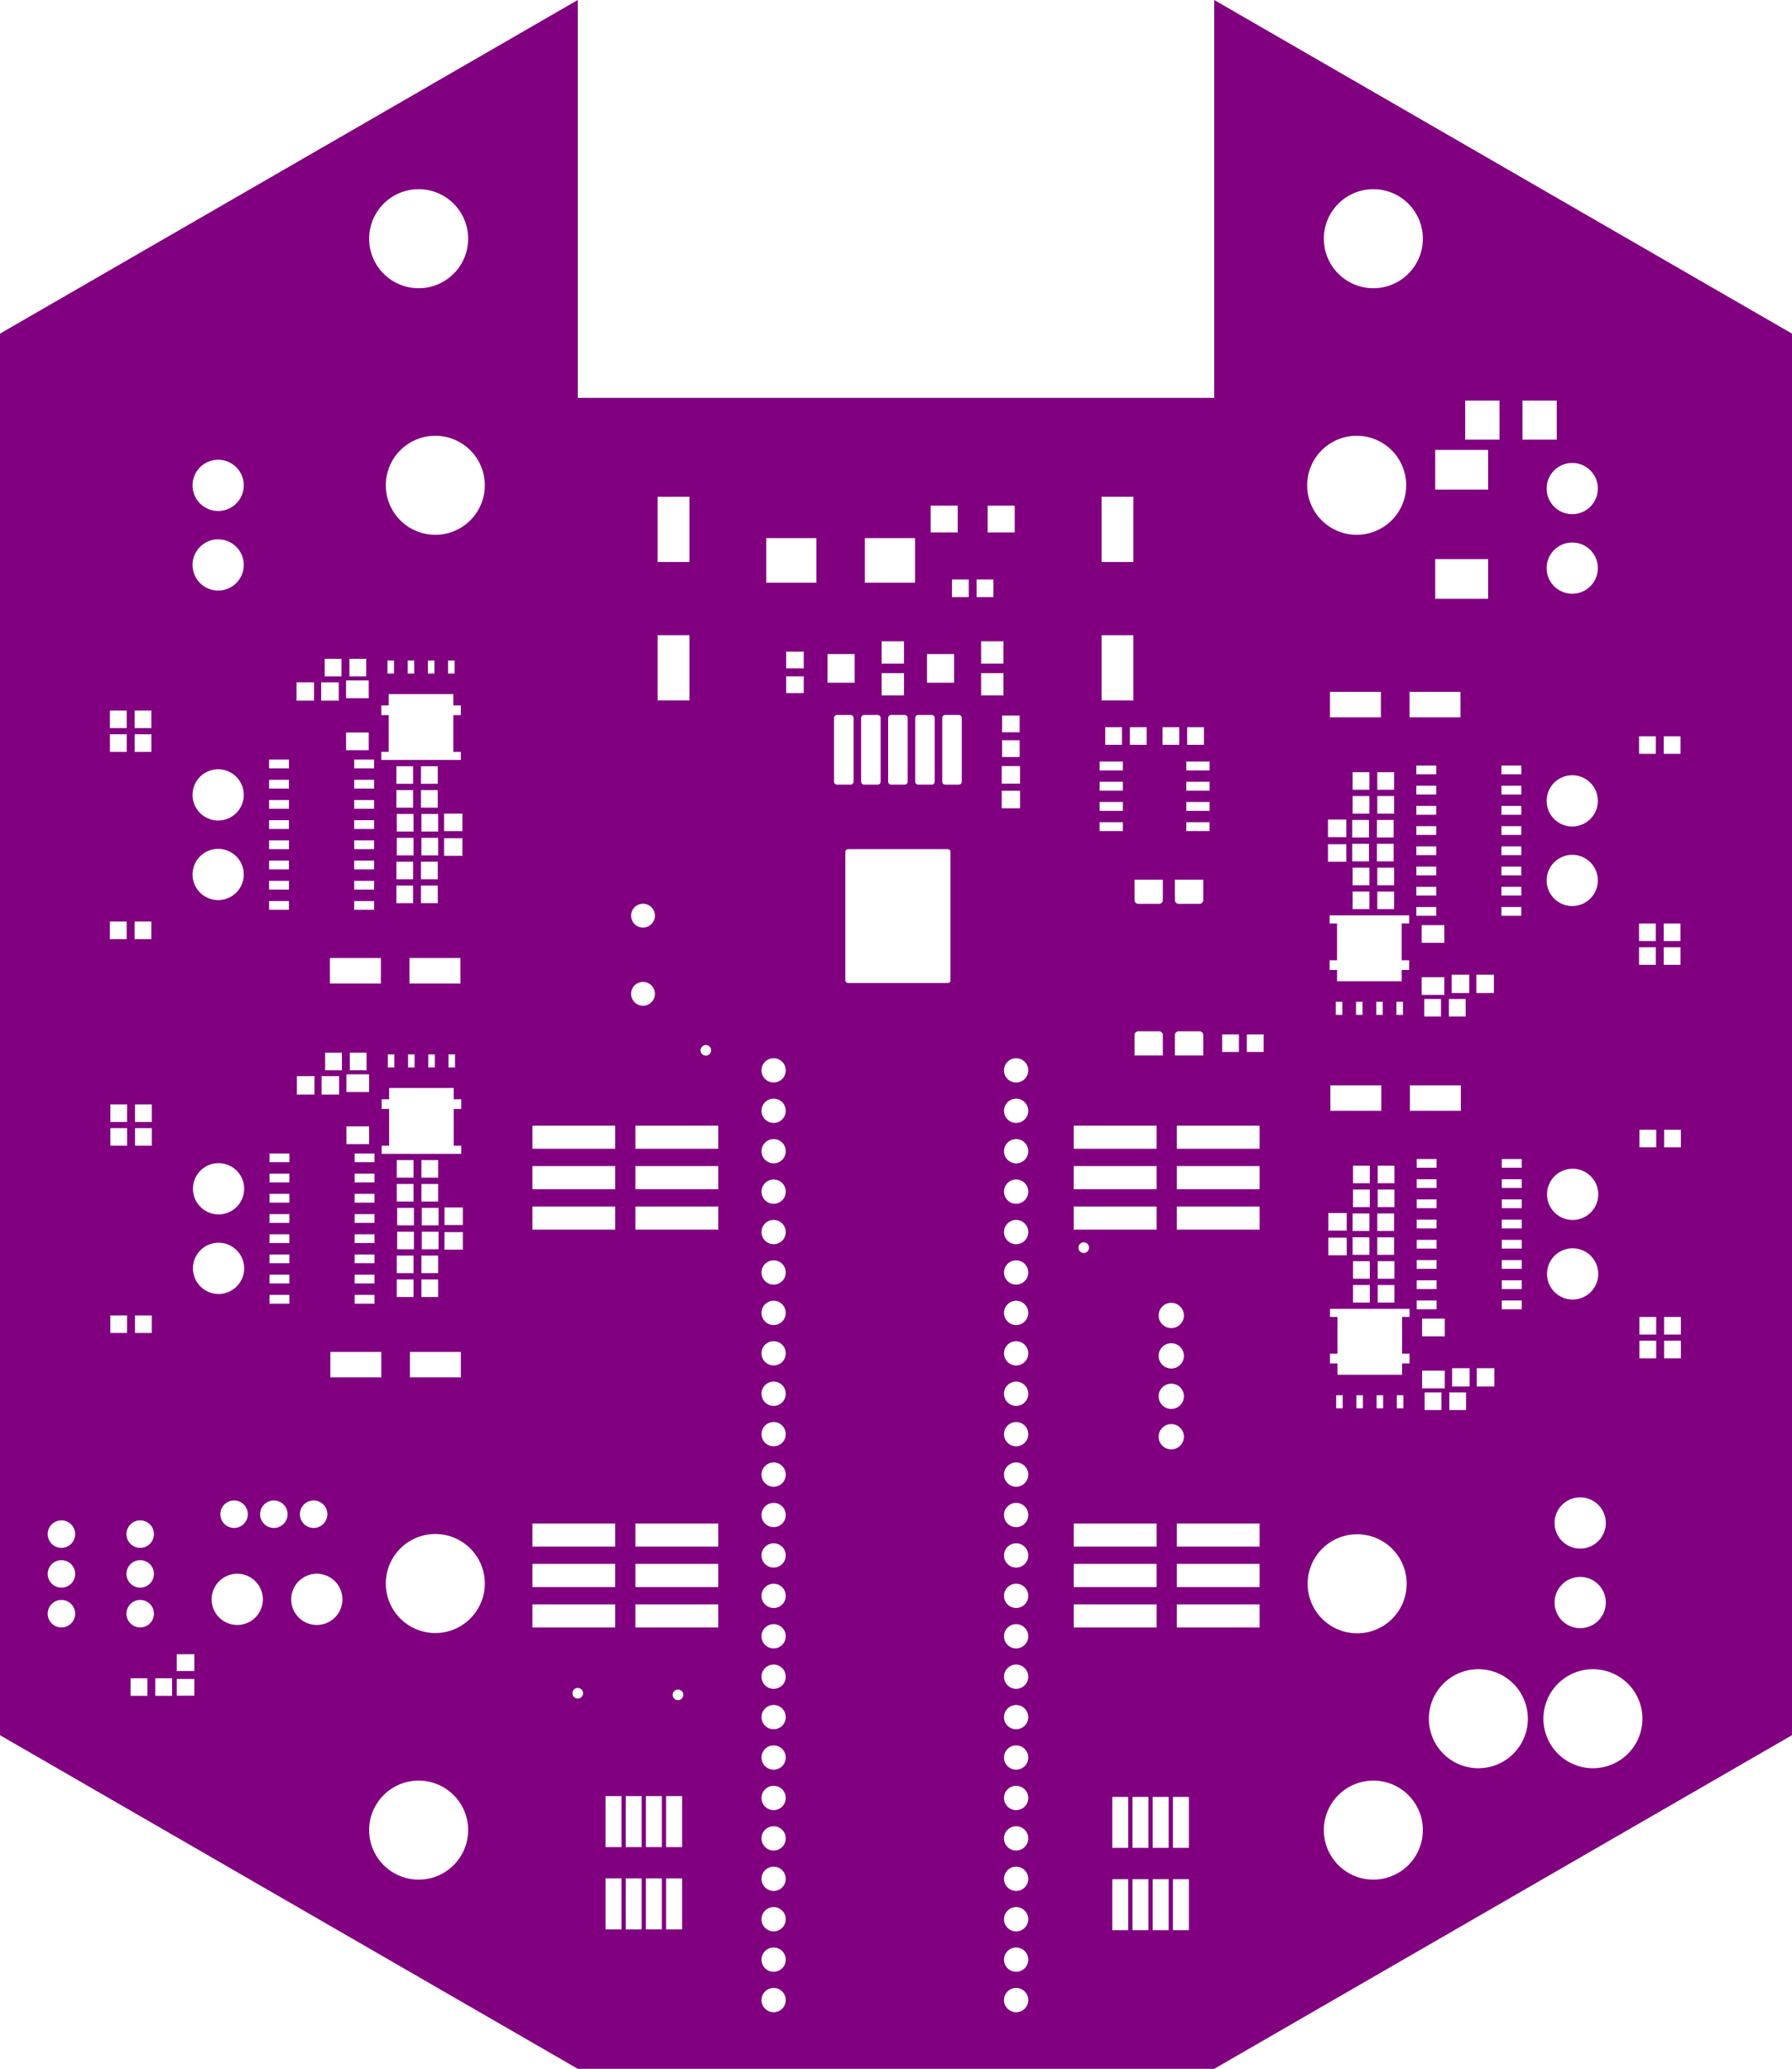 <svg width="112.622mm" height="130mm" viewBox="0 0 44339390 51181102"  version="1.1" xmlns="http://www.w3.org/2000/svg" xmlns:xlink="http://www.w3.org/1999/xlink">
<desc>
Origin 0 0 Bound 21137392 17716536 44339390 51181102
</desc>
<g fill-rule="evenodd" fill="rgb(128, 0, 128)" stroke="black" stroke-width="1" transform="translate(0, 51181102) scale(1, -1) translate(-21137392, -17716536)">
<path id="N" d="M 65476782.00 60644024.00 L 65476782.00 25970150.00 L 51181103.00 17716536.00 L 35433071.00 17716536.00 L 21137392.00 25970150.00 L 21137392.00 60644024.00 L 35433071.00 68897638.00 L 35433071.00 59055118.00 L 51181103.00 59055118.00 L 51181103.00 68897638.00 L 65476782.00 60644024.00  zM 22657478.82 28976385.52 m -339749.48 0 a 339749.48 339749.48 0 1 1 679498.96 0a 339749.48 339749.48 0 1 1 -679498.96 0M 24783647.00 27379082.00 L 24369001.00 27379082.00 L 24369001.00 26944752.00 L 24783647.00 26944752.00 L 24783647.00 27379082.00  zM 24606297.82 28976385.52 m -339749.48 0 a 339749.48 339749.48 0 1 1 679498.96 0a 339749.48 339749.48 0 1 1 -679498.96 0M 22657478.82 29960637.52 m -339749.48 0 a 339749.48 339749.48 0 1 1 679498.96 0a 339749.48 339749.48 0 1 1 -679498.96 0M 22657478.82 30944889.52 m -339749.48 0 a 339749.48 339749.48 0 1 1 679498.96 0a 339749.48 339749.48 0 1 1 -679498.96 0M 24606297.82 29960637.52 m -339749.48 0 a 339749.48 339749.48 0 1 1 679498.96 0a 339749.48 339749.48 0 1 1 -679498.96 0M 25393883.00 27379082.00 L 24979237.00 27379082.00 L 24979237.00 26944752.00 L 25393883.00 26944752.00 L 25393883.00 27379082.00  zM 25945511.00 27362835.00 L 25511181.00 27362835.00 L 25511181.00 26948189.00 L 25945511.00 26948189.00 L 25945511.00 27362835.00  zM 25945511.00 27973071.00 L 25511181.00 27973071.00 L 25511181.00 27558425.00 L 25945511.00 27558425.00 L 25945511.00 27973071.00  zM 31496059.01 23622076.90 m -1224848.10 0 a 1224848.10 1224848.10 0 1 1 2449696.20 0a 1224848.10 1224848.10 0 1 1 -2449696.20 0M 28976372.62 29330735.02 m -633575.98 0 a 633575.98 633575.98 0 1 1 1267151.97 0a 633575.98 633575.98 0 1 1 -1267151.97 0M 27007868.62 29330735.02 m -633575.98 0 a 633575.98 633575.98 0 1 1 1267151.97 0a 633575.98 633575.98 0 1 1 -1267151.97 0M 24606297.82 30944889.52 m -339749.48 0 a 339749.48 339749.48 0 1 1 679498.96 0a 339749.48 339749.48 0 1 1 -679498.96 0M 26929132.82 31437015.52 m -339749.48 0 a 339749.48 339749.48 0 1 1 679498.96 0a 339749.48 339749.48 0 1 1 -679498.96 0M 27913384.82 31437015.52 m -339749.48 0 a 339749.48 339749.48 0 1 1 679498.96 0a 339749.48 339749.48 0 1 1 -679498.96 0M 24281680.00 36355461.00 L 23867034.00 36355461.00 L 23867034.00 35921131.00 L 24281680.00 35921131.00 L 24281680.00 36355461.00  zM 24891916.00 36355461.00 L 24477270.00 36355461.00 L 24477270.00 35921131.00 L 24891916.00 35921131.00 L 24891916.00 36355461.00  zM 28297077.00 36862163.00 L 27804951.00 36862163.00 L 27804951.00 36645629.00 L 28297077.00 36645629.00 L 28297077.00 36862163.00  zM 28897636.82 31437015.52 m -339749.48 0 a 339749.48 339749.48 0 1 1 679498.96 0a 339749.48 339749.48 0 1 1 -679498.96 0M 30570867.00 35452755.00 L 29311025.00 35452755.00 L 29311025.00 34822835.00 L 30570867.00 34822835.00 L 30570867.00 35452755.00  zM 30403377.00 36862163.00 L 29911251.00 36862163.00 L 29911251.00 36645629.00 L 30403377.00 36645629.00 L 30403377.00 36862163.00  zM 30403377.00 37362163.00 L 29911251.00 37362163.00 L 29911251.00 37145629.00 L 30403377.00 37145629.00 L 30403377.00 37362163.00  zM 31368742.00 37244724.00 L 30954096.00 37244724.00 L 30954096.00 36810394.00 L 31368742.00 36810394.00 L 31368742.00 37244724.00  zM 31978978.00 37244724.00 L 31564332.00 37244724.00 L 31564332.00 36810394.00 L 31978978.00 36810394.00 L 31978978.00 37244724.00  zM 26545271.62 37519711.02 m -633575.98 0 a 633575.98 633575.98 0 1 1 1267151.97 0a 633575.98 633575.98 0 1 1 -1267151.97 0M 28297077.00 37862163.00 L 27804951.00 37862163.00 L 27804951.00 37645629.00 L 28297077.00 37645629.00 L 28297077.00 37862163.00  zM 28297077.00 38362163.00 L 27804951.00 38362163.00 L 27804951.00 38145629.00 L 28297077.00 38145629.00 L 28297077.00 38362163.00  zM 26545271.62 39488215.02 m -633575.98 0 a 633575.98 633575.98 0 1 1 1267151.97 0a 633575.98 633575.98 0 1 1 -1267151.97 0M 28297077.00 40362163.00 L 27804951.00 40362163.00 L 27804951.00 40145629.00 L 28297077.00 40145629.00 L 28297077.00 40362163.00  zM 28297077.00 39862163.00 L 27804951.00 39862163.00 L 27804951.00 39645629.00 L 28297077.00 39645629.00 L 28297077.00 39862163.00  zM 28297077.00 37362163.00 L 27804951.00 37362163.00 L 27804951.00 37145629.00 L 28297077.00 37145629.00 L 28297077.00 37362163.00  zM 28297077.00 38862163.00 L 27804951.00 38862163.00 L 27804951.00 38645629.00 L 28297077.00 38645629.00 L 28297077.00 38862163.00  zM 30403377.00 38862163.00 L 29911251.00 38862163.00 L 29911251.00 38645629.00 L 30403377.00 38645629.00 L 30403377.00 38862163.00  zM 28297077.00 39362163.00 L 27804951.00 39362163.00 L 27804951.00 39145629.00 L 28297077.00 39145629.00 L 28297077.00 39362163.00  zM 30403377.00 39862163.00 L 29911251.00 39862163.00 L 29911251.00 39645629.00 L 30403377.00 39645629.00 L 30403377.00 39862163.00  zM 30403377.00 39362163.00 L 29911251.00 39362163.00 L 29911251.00 39145629.00 L 30403377.00 39145629.00 L 30403377.00 39362163.00  zM 30403377.00 37862163.00 L 29911251.00 37862163.00 L 29911251.00 37645629.00 L 30403377.00 37645629.00 L 30403377.00 37862163.00  zM 30403377.00 38362163.00 L 29911251.00 38362163.00 L 29911251.00 38145629.00 L 30403377.00 38145629.00 L 30403377.00 38362163.00  zM 31368743.00 37835276.00 L 30954097.00 37835276.00 L 30954097.00 37400946.00 L 31368743.00 37400946.00 L 31368743.00 37835276.00  zM 31978979.00 37835276.00 L 31564333.00 37835276.00 L 31564333.00 37400946.00 L 31978979.00 37400946.00 L 31978979.00 37835276.00  zM 31378585.00 38425827.00 L 30963939.00 38425827.00 L 30963939.00 37991497.00 L 31378585.00 37991497.00 L 31378585.00 38425827.00  zM 31988821.00 38425827.00 L 31574175.00 38425827.00 L 31574175.00 37991497.00 L 31988821.00 37991497.00 L 31988821.00 38425827.00  zM 30403377.00 40362163.00 L 29911251.00 40362163.00 L 29911251.00 40145629.00 L 30403377.00 40145629.00 L 30403377.00 40362163.00  zM 31368742.00 40197480.00 L 30954096.00 40197480.00 L 30954096.00 39763150.00 L 31368742.00 39763150.00 L 31368742.00 40197480.00  zM 31368743.00 39606929.00 L 30954097.00 39606929.00 L 30954097.00 39172599.00 L 31368743.00 39172599.00 L 31368743.00 39606929.00  zM 31378585.00 39016378.00 L 30963939.00 39016378.00 L 30963939.00 38582048.00 L 31378585.00 38582048.00 L 31378585.00 39016378.00  zM 31978979.00 39606929.00 L 31564333.00 39606929.00 L 31564333.00 39172599.00 L 31978979.00 39172599.00 L 31978979.00 39606929.00  zM 31978978.00 40197480.00 L 31564332.00 40197480.00 L 31564332.00 39763150.00 L 31978978.00 39763150.00 L 31978978.00 40197480.00  zM 36514409.00 22427403.00 L 36119449.00 22427403.00 L 36119449.00 21166301.00 L 36514409.00 21166301.00 L 36514409.00 22427403.00  zM 37014409.00 22427403.00 L 36619449.00 22427403.00 L 36619449.00 21166301.00 L 37014409.00 21166301.00 L 37014409.00 22427403.00  zM 37514409.00 22427403.00 L 37119449.00 22427403.00 L 37119449.00 21166301.00 L 37514409.00 21166301.00 L 37514409.00 22427403.00  zM 40279528.77 19417320.34 m -300049.66 0 a 300049.66 300049.66 0 1 1 600099.32 0a 300049.66 300049.66 0 1 1 -600099.32 0M 40279528.77 20417320.34 m -300049.66 0 a 300049.66 300049.66 0 1 1 600099.32 0a 300049.66 300049.66 0 1 1 -600099.32 0M 40279528.77 21417320.34 m -300049.66 0 a 300049.66 300049.66 0 1 1 600099.32 0a 300049.66 300049.66 0 1 1 -600099.32 0M 38014409.00 22427403.00 L 37619449.00 22427403.00 L 37619449.00 21166301.00 L 38014409.00 21166301.00 L 38014409.00 22427403.00  zM 37014409.00 24463623.00 L 36619449.00 24463623.00 L 36619449.00 23202521.00 L 37014409.00 23202521.00 L 37014409.00 24463623.00  zM 36514409.00 24463623.00 L 36119449.00 24463623.00 L 36119449.00 23202521.00 L 36514409.00 23202521.00 L 36514409.00 24463623.00  zM 38014409.00 24463623.00 L 37619449.00 24463623.00 L 37619449.00 23202521.00 L 38014409.00 23202521.00 L 38014409.00 24463623.00  zM 40279528.77 23417320.34 m -300049.66 0 a 300049.66 300049.66 0 1 1 600099.32 0a 300049.66 300049.66 0 1 1 -600099.32 0M 40279528.77 22417320.34 m -300049.66 0 a 300049.66 300049.66 0 1 1 600099.32 0a 300049.66 300049.66 0 1 1 -600099.32 0M 31908264.01 29722470.90 m -1224848.10 0 a 1224848.10 1224848.10 0 1 1 2449696.20 0a 1224848.10 1224848.10 0 1 1 -2449696.20 0M 36358898.00 29207323.00 L 34310394.00 29207323.00 L 34310394.00 28635197.00 L 36358898.00 28635197.00 L 36358898.00 29207323.00  zM 35433068.42 27007882.20 m -131092.80 0 a 131092.80 131092.80 0 1 1 262185.61 0a 131092.80 131092.80 0 1 1 -262185.61 0M 37514409.00 24463623.00 L 37119449.00 24463623.00 L 37119449.00 23202521.00 L 37514409.00 23202521.00 L 37514409.00 24463623.00  zM 37913383.42 26968512.20 m -131092.80 0 a 131092.80 131092.80 0 1 1 262185.61 0a 131092.80 131092.80 0 1 1 -262185.61 0M 38908110.00 29207323.00 L 36859606.00 29207323.00 L 36859606.00 28635197.00 L 38908110.00 28635197.00 L 38908110.00 29207323.00  zM 40279528.77 24417320.34 m -300049.66 0 a 300049.66 300049.66 0 1 1 600099.32 0a 300049.66 300049.66 0 1 1 -600099.32 0M 40279528.77 25417320.34 m -300049.66 0 a 300049.66 300049.66 0 1 1 600099.32 0a 300049.66 300049.66 0 1 1 -600099.32 0M 40279528.77 26417320.34 m -300049.66 0 a 300049.66 300049.66 0 1 1 600099.32 0a 300049.66 300049.66 0 1 1 -600099.32 0M 40279528.77 27417320.34 m -300049.66 0 a 300049.66 300049.66 0 1 1 600099.32 0a 300049.66 300049.66 0 1 1 -600099.32 0M 40279528.77 28417320.34 m -300049.66 0 a 300049.66 300049.66 0 1 1 600099.32 0a 300049.66 300049.66 0 1 1 -600099.32 0M 40279528.77 29417320.34 m -300049.66 0 a 300049.66 300049.66 0 1 1 600099.32 0a 300049.66 300049.66 0 1 1 -600099.32 0M 36358898.00 30207323.00 L 34310394.00 30207323.00 L 34310394.00 29635197.00 L 36358898.00 29635197.00 L 36358898.00 30207323.00  zM 36358898.00 31207323.00 L 34310394.00 31207323.00 L 34310394.00 30635197.00 L 36358898.00 30635197.00 L 36358898.00 31207323.00  zM 32539371.00 35452755.00 L 31279529.00 35452755.00 L 31279529.00 34822835.00 L 32539371.00 34822835.00 L 32539371.00 35452755.00  zM 38908110.00 30207323.00 L 36859606.00 30207323.00 L 36859606.00 29635197.00 L 38908110.00 29635197.00 L 38908110.00 30207323.00  zM 38908110.00 31207323.00 L 36859606.00 31207323.00 L 36859606.00 30635197.00 L 38908110.00 30635197.00 L 38908110.00 31207323.00  zM 40279528.77 34417320.34 m -300049.66 0 a 300049.66 300049.66 0 1 1 600099.32 0a 300049.66 300049.66 0 1 1 -600099.32 0M 40279528.77 31417320.34 m -300049.66 0 a 300049.66 300049.66 0 1 1 600099.32 0a 300049.66 300049.66 0 1 1 -600099.32 0M 40279528.77 32417320.34 m -300049.66 0 a 300049.66 300049.66 0 1 1 600099.32 0a 300049.66 300049.66 0 1 1 -600099.32 0M 40279528.77 33417320.34 m -300049.66 0 a 300049.66 300049.66 0 1 1 600099.32 0a 300049.66 300049.66 0 1 1 -600099.32 0M 40279528.77 30417320.34 m -300049.66 0 a 300049.66 300049.66 0 1 1 600099.32 0a 300049.66 300049.66 0 1 1 -600099.32 0M 40279528.77 35417320.34 m -300049.66 0 a 300049.66 300049.66 0 1 1 600099.32 0a 300049.66 300049.66 0 1 1 -600099.32 0M 46279528.77 32417320.34 m -300049.66 0 a 300049.66 300049.66 0 1 1 600099.32 0a 300049.66 300049.66 0 1 1 -600099.32 0M 32589215.00 38415984.00 L 32135199.00 38415984.00 L 32135199.00 37981654.00 L 32589215.00 37981654.00 L 32589215.00 38415984.00  zM 31988821.00 39016378.00 L 31574175.00 39016378.00 L 31574175.00 38582048.00 L 31988821.00 38582048.00 L 31988821.00 39016378.00  zM 32589215.00 39026220.00 L 32135199.00 39026220.00 L 32135199.00 38591890.00 L 32589215.00 38591890.00 L 32589215.00 39026220.00  zM 36358898.00 40049843.00 L 34310394.00 40049843.00 L 34310394.00 39477717.00 L 36358898.00 39477717.00 L 36358898.00 40049843.00  zM 36358898.00 39049843.00 L 34310394.00 39049843.00 L 34310394.00 38477717.00 L 36358898.00 38477717.00 L 36358898.00 39049843.00  zM 38908110.00 40049843.00 L 36859606.00 40049843.00 L 36859606.00 39477717.00 L 38908110.00 39477717.00 L 38908110.00 40049843.00  zM 40279528.77 36417320.34 m -300049.66 0 a 300049.66 300049.66 0 1 1 600099.32 0a 300049.66 300049.66 0 1 1 -600099.32 0M 40279528.77 37417320.34 m -300049.66 0 a 300049.66 300049.66 0 1 1 600099.32 0a 300049.66 300049.66 0 1 1 -600099.32 0M 40279528.77 38417320.34 m -300049.66 0 a 300049.66 300049.66 0 1 1 600099.32 0a 300049.66 300049.66 0 1 1 -600099.32 0M 38908110.00 39049843.00 L 36859606.00 39049843.00 L 36859606.00 38477717.00 L 38908110.00 38477717.00 L 38908110.00 39049843.00  zM 40279528.77 39417320.34 m -300049.66 0 a 300049.66 300049.66 0 1 1 600099.32 0a 300049.66 300049.66 0 1 1 -600099.32 0M 40279528.77 40417320.34 m -300049.66 0 a 300049.66 300049.66 0 1 1 600099.32 0a 300049.66 300049.66 0 1 1 -600099.32 0M 46279528.77 19417320.34 m -300049.66 0 a 300049.66 300049.66 0 1 1 600099.32 0a 300049.66 300049.66 0 1 1 -600099.32 0M 46279528.77 20417320.34 m -300049.66 0 a 300049.66 300049.66 0 1 1 600099.32 0a 300049.66 300049.66 0 1 1 -600099.32 0M 46279528.77 21417320.34 m -300049.66 0 a 300049.66 300049.66 0 1 1 600099.32 0a 300049.66 300049.66 0 1 1 -600099.32 0M 46279528.77 22417320.34 m -300049.66 0 a 300049.66 300049.66 0 1 1 600099.32 0a 300049.66 300049.66 0 1 1 -600099.32 0M 46279528.77 23417320.34 m -300049.66 0 a 300049.66 300049.66 0 1 1 600099.32 0a 300049.66 300049.66 0 1 1 -600099.32 0M 49053779.00 22407716.00 L 48658819.00 22407716.00 L 48658819.00 21146614.00 L 49053779.00 21146614.00 L 49053779.00 22407716.00  zM 46279528.77 24417320.34 m -300049.66 0 a 300049.66 300049.66 0 1 1 600099.32 0a 300049.66 300049.66 0 1 1 -600099.32 0M 46279528.77 25417320.34 m -300049.66 0 a 300049.66 300049.66 0 1 1 600099.32 0a 300049.66 300049.66 0 1 1 -600099.32 0M 46279528.77 26417320.34 m -300049.66 0 a 300049.66 300049.66 0 1 1 600099.32 0a 300049.66 300049.66 0 1 1 -600099.32 0M 46279528.77 27417320.34 m -300049.66 0 a 300049.66 300049.66 0 1 1 600099.32 0a 300049.66 300049.66 0 1 1 -600099.32 0M 46279528.77 28417320.34 m -300049.66 0 a 300049.66 300049.66 0 1 1 600099.32 0a 300049.66 300049.66 0 1 1 -600099.32 0M 49754567.00 29207323.00 L 47706063.00 29207323.00 L 47706063.00 28635197.00 L 49754567.00 28635197.00 L 49754567.00 29207323.00  zM 49553779.00 22407716.00 L 49158819.00 22407716.00 L 49158819.00 21146614.00 L 49553779.00 21146614.00 L 49553779.00 22407716.00  zM 50053779.00 22407716.00 L 49658819.00 22407716.00 L 49658819.00 21146614.00 L 50053779.00 21146614.00 L 50053779.00 22407716.00  zM 49053779.00 24443936.00 L 48658819.00 24443936.00 L 48658819.00 23182834.00 L 49053779.00 23182834.00 L 49053779.00 24443936.00  zM 49553779.00 24443936.00 L 49158819.00 24443936.00 L 49158819.00 23182834.00 L 49553779.00 23182834.00 L 49553779.00 24443936.00  zM 50053779.00 24443936.00 L 49658819.00 24443936.00 L 49658819.00 23182834.00 L 50053779.00 23182834.00 L 50053779.00 24443936.00  zM 50553779.00 24443936.00 L 50158819.00 24443936.00 L 50158819.00 23182834.00 L 50553779.00 23182834.00 L 50553779.00 24443936.00  zM 50553779.00 22407716.00 L 50158819.00 22407716.00 L 50158819.00 21146614.00 L 50553779.00 21146614.00 L 50553779.00 22407716.00  zM 55118106.01 23622076.90 m -1224848.10 0 a 1224848.10 1224848.10 0 1 1 2449696.20 0a 1224848.10 1224848.10 0 1 1 -2449696.20 0M 52303779.00 29207323.00 L 50255275.00 29207323.00 L 50255275.00 28635197.00 L 52303779.00 28635197.00 L 52303779.00 29207323.00  zM 57716531.01 26377982.90 m -1224848.10 0 a 1224848.10 1224848.10 0 1 1 2449696.20 0a 1224848.10 1224848.10 0 1 1 -2449696.20 0M 60236214.62 29251994.02 m -633575.98 0 a 633575.98 633575.98 0 1 1 1267151.97 0a 633575.98 633575.98 0 1 1 -1267151.97 0M 60551177.01 26377982.90 m -1224848.10 0 a 1224848.10 1224848.10 0 1 1 2449696.20 0a 1224848.10 1224848.10 0 1 1 -2449696.20 0M 46279528.77 29417320.34 m -300049.66 0 a 300049.66 300049.66 0 1 1 600099.32 0a 300049.66 300049.66 0 1 1 -600099.32 0M 46279528.77 30417320.34 m -300049.66 0 a 300049.66 300049.66 0 1 1 600099.32 0a 300049.66 300049.66 0 1 1 -600099.32 0M 46279528.77 31417320.34 m -300049.66 0 a 300049.66 300049.66 0 1 1 600099.32 0a 300049.66 300049.66 0 1 1 -600099.32 0M 49754567.00 30207323.00 L 47706063.00 30207323.00 L 47706063.00 29635197.00 L 49754567.00 29635197.00 L 49754567.00 30207323.00  zM 49754567.00 31207323.00 L 47706063.00 31207323.00 L 47706063.00 30635197.00 L 49754567.00 30635197.00 L 49754567.00 31207323.00  zM 52303779.00 31207323.00 L 50255275.00 31207323.00 L 50255275.00 30635197.00 L 52303779.00 30635197.00 L 52303779.00 31207323.00  zM 46279528.77 33417320.34 m -300049.66 0 a 300049.66 300049.66 0 1 1 600099.32 0a 300049.66 300049.66 0 1 1 -600099.32 0M 46279528.77 34417320.34 m -300049.66 0 a 300049.66 300049.66 0 1 1 600099.32 0a 300049.66 300049.66 0 1 1 -600099.32 0M 46279528.77 35417320.34 m -300049.66 0 a 300049.66 300049.66 0 1 1 600099.32 0a 300049.66 300049.66 0 1 1 -600099.32 0M 50118107.95 33354337.40 m -312350.60 0 a 312350.60 312350.60 0 1 1 624701.20 0a 312350.60 312350.60 0 1 1 -624701.20 0M 50118107.95 34354337.40 m -312350.60 0 a 312350.60 312350.60 0 1 1 624701.20 0a 312350.60 312350.60 0 1 1 -624701.20 0M 50118107.95 35354337.40 m -312350.60 0 a 312350.60 312350.60 0 1 1 624701.20 0a 312350.60 312350.60 0 1 1 -624701.20 0M 52303779.00 30207323.00 L 50255275.00 30207323.00 L 50255275.00 29635197.00 L 52303779.00 29635197.00 L 52303779.00 30207323.00  zM 54717493.01 29716056.90 m -1224848.10 0 a 1224848.10 1224848.10 0 1 1 2449696.20 0a 1224848.10 1224848.10 0 1 1 -2449696.20 0M 54360235.00 34379988.00 L 54198819.00 34379988.00 L 54198819.00 34057154.00 L 54360235.00 34057154.00 L 54360235.00 34379988.00  zM 54860235.00 34379988.00 L 54698819.00 34379988.00 L 54698819.00 34057154.00 L 54860235.00 34057154.00 L 54860235.00 34379988.00  zM 55360235.00 34379988.00 L 55198819.00 34379988.00 L 55198819.00 34057154.00 L 55360235.00 34057154.00 L 55360235.00 34379988.00  zM 55860235.00 34379988.00 L 55698819.00 34379988.00 L 55698819.00 34057154.00 L 55860235.00 34057154.00 L 55860235.00 34379988.00  zM 56801810.00 34449448.00 L 56387164.00 34449448.00 L 56387164.00 34015118.00 L 56801810.00 34015118.00 L 56801810.00 34449448.00  zM 56884487.00 34988819.00 L 56324173.00 34988819.00 L 56324173.00 34550551.00 L 56884487.00 34550551.00 L 56884487.00 34988819.00  zM 57412046.00 34449448.00 L 56997400.00 34449448.00 L 56997400.00 34015118.00 L 57412046.00 34015118.00 L 57412046.00 34449448.00  zM 60236214.62 31220498.02 m -633575.98 0 a 633575.98 633575.98 0 1 1 1267151.97 0a 633575.98 633575.98 0 1 1 -1267151.97 0M 58110865.00 35049843.00 L 57676535.00 35049843.00 L 57676535.00 34595827.00 L 58110865.00 34595827.00 L 58110865.00 35049843.00  zM 57500629.00 35049843.00 L 57066299.00 35049843.00 L 57066299.00 34595827.00 L 57500629.00 34595827.00 L 57500629.00 35049843.00  zM 46279528.77 36417320.34 m -300049.66 0 a 300049.66 300049.66 0 1 1 600099.32 0a 300049.66 300049.66 0 1 1 -600099.32 0M 46279528.77 38417320.34 m -300049.66 0 a 300049.66 300049.66 0 1 1 600099.32 0a 300049.66 300049.66 0 1 1 -600099.32 0M 46279528.77 39417320.34 m -300049.66 0 a 300049.66 300049.66 0 1 1 600099.32 0a 300049.66 300049.66 0 1 1 -600099.32 0M 46279528.77 37417320.34 m -300049.66 0 a 300049.66 300049.66 0 1 1 600099.32 0a 300049.66 300049.66 0 1 1 -600099.32 0M 47952753.42 38031504.20 m -131092.80 0 a 131092.80 131092.80 0 1 1 262185.61 0a 131092.80 131092.80 0 1 1 -262185.61 0M 49754567.00 39049843.00 L 47706063.00 39049843.00 L 47706063.00 38477717.00 L 49754567.00 38477717.00 L 49754567.00 39049843.00  zM 50118107.95 36354337.40 m -312350.60 0 a 312350.60 312350.60 0 1 1 624701.20 0a 312350.60 312350.60 0 1 1 -624701.20 0M 49754567.00 40049843.00 L 47706063.00 40049843.00 L 47706063.00 39477717.00 L 49754567.00 39477717.00 L 49754567.00 40049843.00  zM 52303779.00 39049843.00 L 50255275.00 39049843.00 L 50255275.00 38477717.00 L 52303779.00 38477717.00 L 52303779.00 39049843.00  zM 52303779.00 40049843.00 L 50255275.00 40049843.00 L 50255275.00 39477717.00 L 52303779.00 39477717.00 L 52303779.00 40049843.00  zM 54459290.00 38278189.00 L 54005274.00 38278189.00 L 54005274.00 37843859.00 L 54459290.00 37843859.00 L 54459290.00 38278189.00  zM 54459290.00 38888425.00 L 54005274.00 38888425.00 L 54005274.00 38454095.00 L 54459290.00 38454095.00 L 54459290.00 38888425.00  zM 56013779.00 36517784.00 L 54045275.00 36517784.00 L 54045275.00 36316996.00 L 54230118.00 36316996.00 L 54230118.00 35407547.00 L 54045275.00 35407547.00 L 54045275.00 35167390.00 L 54230118.00 35167390.00 L 54230118.00 34887863.00 L 55828936.00 34887863.00 L 55828936.00 35167390.00 L 56013779.00 35167390.00 L 56013779.00 35407547.00 L 55828936.00 35407547.00 L 55828936.00 36316996.00 L 56013779.00 36316996.00 L 56013779.00 36517784.00  zM 55030157.00 37106929.00 L 54615511.00 37106929.00 L 54615511.00 36672599.00 L 55030157.00 36672599.00 L 55030157.00 37106929.00  zM 55640393.00 37106929.00 L 55225747.00 37106929.00 L 55225747.00 36672599.00 L 55640393.00 36672599.00 L 55640393.00 37106929.00  zM 55030156.00 37697480.00 L 54615510.00 37697480.00 L 54615510.00 37263150.00 L 55030156.00 37263150.00 L 55030156.00 37697480.00  zM 55020314.00 38288031.00 L 54605668.00 38288031.00 L 54605668.00 37853701.00 L 55020314.00 37853701.00 L 55020314.00 38288031.00  zM 55640392.00 37697480.00 L 55225746.00 37697480.00 L 55225746.00 37263150.00 L 55640392.00 37263150.00 L 55640392.00 37697480.00  zM 55020314.00 38878582.00 L 54605668.00 38878582.00 L 54605668.00 38444252.00 L 55020314.00 38444252.00 L 55020314.00 38878582.00  zM 55630550.00 38288031.00 L 55215904.00 38288031.00 L 55215904.00 37853701.00 L 55630550.00 37853701.00 L 55630550.00 38288031.00  zM 55630550.00 38878582.00 L 55215904.00 38878582.00 L 55215904.00 38444252.00 L 55630550.00 38444252.00 L 55630550.00 38878582.00  zM 55030156.00 39469133.00 L 54615510.00 39469133.00 L 54615510.00 39034803.00 L 55030156.00 39034803.00 L 55030156.00 39469133.00  zM 55030157.00 40059685.00 L 54615511.00 40059685.00 L 54615511.00 39625355.00 L 55030157.00 39625355.00 L 55030157.00 40059685.00  zM 55640392.00 39469133.00 L 55225746.00 39469133.00 L 55225746.00 39034803.00 L 55640392.00 39034803.00 L 55640392.00 39469133.00  zM 56884487.00 36276221.00 L 56324173.00 36276221.00 L 56324173.00 35837953.00 L 56884487.00 35837953.00 L 56884487.00 36276221.00  zM 56683238.00 36724450.00 L 56191112.00 36724450.00 L 56191112.00 36507916.00 L 56683238.00 36507916.00 L 56683238.00 36724450.00  zM 56683238.00 37224450.00 L 56191112.00 37224450.00 L 56191112.00 37007916.00 L 56683238.00 37007916.00 L 56683238.00 37224450.00  zM 56683238.00 37724450.00 L 56191112.00 37724450.00 L 56191112.00 37507916.00 L 56683238.00 37507916.00 L 56683238.00 37724450.00  zM 56683238.00 38224450.00 L 56191112.00 38224450.00 L 56191112.00 38007916.00 L 56683238.00 38007916.00 L 56683238.00 38224450.00  zM 56683238.00 38724450.00 L 56191112.00 38724450.00 L 56191112.00 38507916.00 L 56683238.00 38507916.00 L 56683238.00 38724450.00  zM 55640393.00 40059685.00 L 55225747.00 40059685.00 L 55225747.00 39625355.00 L 55640393.00 39625355.00 L 55640393.00 40059685.00  zM 56683238.00 39724450.00 L 56191112.00 39724450.00 L 56191112.00 39507916.00 L 56683238.00 39507916.00 L 56683238.00 39724450.00  zM 56683238.00 40224450.00 L 56191112.00 40224450.00 L 56191112.00 40007916.00 L 56683238.00 40007916.00 L 56683238.00 40224450.00  zM 56683238.00 39224450.00 L 56191112.00 39224450.00 L 56191112.00 39007916.00 L 56683238.00 39007916.00 L 56683238.00 39224450.00  zM 58789538.00 39724450.00 L 58297412.00 39724450.00 L 58297412.00 39507916.00 L 58789538.00 39507916.00 L 58789538.00 39724450.00  zM 58789538.00 39224450.00 L 58297412.00 39224450.00 L 58297412.00 39007916.00 L 58789538.00 39007916.00 L 58789538.00 39224450.00  zM 58789538.00 36724450.00 L 58297412.00 36724450.00 L 58297412.00 36507916.00 L 58789538.00 36507916.00 L 58789538.00 36724450.00  zM 58789538.00 37224450.00 L 58297412.00 37224450.00 L 58297412.00 37007916.00 L 58789538.00 37007916.00 L 58789538.00 37224450.00  zM 62116323.00 36316090.00 L 61701677.00 36316090.00 L 61701677.00 35881760.00 L 62116323.00 35881760.00 L 62116323.00 36316090.00  zM 62116771.00 35728976.00 L 61702125.00 35728976.00 L 61702125.00 35294646.00 L 62116771.00 35294646.00 L 62116771.00 35728976.00  zM 62726559.00 36316090.00 L 62311913.00 36316090.00 L 62311913.00 35881760.00 L 62726559.00 35881760.00 L 62726559.00 36316090.00  zM 62727007.00 35728976.00 L 62312361.00 35728976.00 L 62312361.00 35294646.00 L 62727007.00 35294646.00 L 62727007.00 35728976.00  zM 58789538.00 37724450.00 L 58297412.00 37724450.00 L 58297412.00 37507916.00 L 58789538.00 37507916.00 L 58789538.00 37724450.00  zM 58789538.00 38224450.00 L 58297412.00 38224450.00 L 58297412.00 38007916.00 L 58789538.00 38007916.00 L 58789538.00 38224450.00  zM 60049206.62 37381916.02 m -633575.98 0 a 633575.98 633575.98 0 1 1 1267151.97 0a 633575.98 633575.98 0 1 1 -1267151.97 0M 58789538.00 38724450.00 L 58297412.00 38724450.00 L 58297412.00 38507916.00 L 58789538.00 38507916.00 L 58789538.00 38724450.00  zM 58789538.00 40224450.00 L 58297412.00 40224450.00 L 58297412.00 40007916.00 L 58789538.00 40007916.00 L 58789538.00 40224450.00  zM 60049206.62 39350420.02 m -633575.98 0 a 633575.98 633575.98 0 1 1 1267151.97 0a 633575.98 633575.98 0 1 1 -1267151.97 0M 24282576.00 40988319.00 L 23867930.00 40988319.00 L 23867930.00 40553989.00 L 24282576.00 40553989.00 L 24282576.00 40988319.00  zM 24282128.00 41575433.00 L 23867482.00 41575433.00 L 23867482.00 41141103.00 L 24282128.00 41141103.00 L 24282128.00 41575433.00  zM 24892812.00 40988319.00 L 24478166.00 40988319.00 L 24478166.00 40553989.00 L 24892812.00 40553989.00 L 24892812.00 40988319.00  zM 24892364.00 41575433.00 L 24477718.00 41575433.00 L 24477718.00 41141103.00 L 24892364.00 41141103.00 L 24892364.00 41575433.00  zM 28917954.00 42274252.00 L 28483624.00 42274252.00 L 28483624.00 41820236.00 L 28917954.00 41820236.00 L 28917954.00 42274252.00  zM 24882073.00 46099555.00 L 24467427.00 46099555.00 L 24467427.00 45665225.00 L 24882073.00 45665225.00 L 24882073.00 46099555.00  zM 24271837.00 46099555.00 L 23857191.00 46099555.00 L 23857191.00 45665225.00 L 24271837.00 45665225.00 L 24271837.00 46099555.00  zM 26535428.62 47263805.02 m -633575.98 0 a 633575.98 633575.98 0 1 1 1267151.97 0a 633575.98 633575.98 0 1 1 -1267151.97 0M 28287234.00 46606257.00 L 27795108.00 46606257.00 L 27795108.00 46389723.00 L 28287234.00 46389723.00 L 28287234.00 46606257.00  zM 28287234.00 47106257.00 L 27795108.00 47106257.00 L 27795108.00 46889723.00 L 28287234.00 46889723.00 L 28287234.00 47106257.00  zM 28287234.00 47606257.00 L 27795108.00 47606257.00 L 27795108.00 47389723.00 L 28287234.00 47389723.00 L 28287234.00 47606257.00  zM 28287234.00 48106257.00 L 27795108.00 48106257.00 L 27795108.00 47889723.00 L 28287234.00 47889723.00 L 28287234.00 48106257.00  zM 30270316.00 41032126.00 L 29710002.00 41032126.00 L 29710002.00 40593858.00 L 30270316.00 40593858.00 L 30270316.00 41032126.00  zM 29528190.00 42274252.00 L 29093860.00 42274252.00 L 29093860.00 41820236.00 L 29528190.00 41820236.00 L 29528190.00 42274252.00  zM 30270316.00 42319528.00 L 29710002.00 42319528.00 L 29710002.00 41881260.00 L 30270316.00 41881260.00 L 30270316.00 42319528.00  zM 29597089.00 42854961.00 L 29182443.00 42854961.00 L 29182443.00 42420631.00 L 29597089.00 42420631.00 L 29597089.00 42854961.00  zM 30207325.00 42854961.00 L 29792679.00 42854961.00 L 29792679.00 42420631.00 L 30207325.00 42420631.00 L 30207325.00 42854961.00  zM 30895670.00 42812925.00 L 30734254.00 42812925.00 L 30734254.00 42490091.00 L 30895670.00 42490091.00 L 30895670.00 42812925.00  zM 30561024.00 45196849.00 L 29301182.00 45196849.00 L 29301182.00 44566929.00 L 30561024.00 44566929.00 L 30561024.00 45196849.00  zM 30393534.00 46606257.00 L 29901408.00 46606257.00 L 29901408.00 46389723.00 L 30393534.00 46389723.00 L 30393534.00 46606257.00  zM 31358899.00 46988818.00 L 30944253.00 46988818.00 L 30944253.00 46554488.00 L 31358899.00 46554488.00 L 31358899.00 46988818.00  zM 30393534.00 47106257.00 L 29901408.00 47106257.00 L 29901408.00 46889723.00 L 30393534.00 46889723.00 L 30393534.00 47106257.00  zM 30393534.00 47606257.00 L 29901408.00 47606257.00 L 29901408.00 47389723.00 L 30393534.00 47389723.00 L 30393534.00 47606257.00  zM 31358900.00 47579370.00 L 30944254.00 47579370.00 L 30944254.00 47145040.00 L 31358900.00 47145040.00 L 31358900.00 47579370.00  zM 24882969.00 50732413.00 L 24468323.00 50732413.00 L 24468323.00 50298083.00 L 24882969.00 50298083.00 L 24882969.00 50732413.00  zM 26535428.62 49232309.02 m -633575.98 0 a 633575.98 633575.98 0 1 1 1267151.97 0a 633575.98 633575.98 0 1 1 -1267151.97 0M 28287234.00 49106257.00 L 27795108.00 49106257.00 L 27795108.00 48889723.00 L 28287234.00 48889723.00 L 28287234.00 49106257.00  zM 28287234.00 48606257.00 L 27795108.00 48606257.00 L 27795108.00 48389723.00 L 28287234.00 48389723.00 L 28287234.00 48606257.00  zM 28287234.00 49606257.00 L 27795108.00 49606257.00 L 27795108.00 49389723.00 L 28287234.00 49389723.00 L 28287234.00 49606257.00  zM 28287234.00 50106257.00 L 27795108.00 50106257.00 L 27795108.00 49889723.00 L 28287234.00 49889723.00 L 28287234.00 50106257.00  zM 30393534.00 48106257.00 L 29901408.00 48106257.00 L 29901408.00 47889723.00 L 30393534.00 47889723.00 L 30393534.00 48106257.00  zM 30393534.00 48606257.00 L 29901408.00 48606257.00 L 29901408.00 48389723.00 L 30393534.00 48389723.00 L 30393534.00 48606257.00  zM 30393534.00 49106257.00 L 29901408.00 49106257.00 L 29901408.00 48889723.00 L 30393534.00 48889723.00 L 30393534.00 49106257.00  zM 30393534.00 49606257.00 L 29901408.00 49606257.00 L 29901408.00 49389723.00 L 30393534.00 49389723.00 L 30393534.00 49606257.00  zM 30393534.00 50106257.00 L 29901408.00 50106257.00 L 29901408.00 49889723.00 L 30393534.00 49889723.00 L 30393534.00 50106257.00  zM 31358899.00 49941574.00 L 30944253.00 49941574.00 L 30944253.00 49507244.00 L 31358899.00 49507244.00 L 31358899.00 49941574.00  zM 24272733.00 50732413.00 L 23858087.00 50732413.00 L 23858087.00 50298083.00 L 24272733.00 50298083.00 L 24272733.00 50732413.00  zM 24272285.00 51319527.00 L 23857639.00 51319527.00 L 23857639.00 50885197.00 L 24272285.00 50885197.00 L 24272285.00 51319527.00  zM 24882521.00 51319527.00 L 24467875.00 51319527.00 L 24467875.00 50885197.00 L 24882521.00 50885197.00 L 24882521.00 51319527.00  zM 28908111.00 52018346.00 L 28473781.00 52018346.00 L 28473781.00 51564330.00 L 28908111.00 51564330.00 L 28908111.00 52018346.00  zM 29518347.00 52018346.00 L 29084017.00 52018346.00 L 29084017.00 51564330.00 L 29518347.00 51564330.00 L 29518347.00 52018346.00  zM 30260473.00 50776220.00 L 29700159.00 50776220.00 L 29700159.00 50337952.00 L 30260473.00 50337952.00 L 30260473.00 50776220.00  zM 29587246.00 52599055.00 L 29172600.00 52599055.00 L 29172600.00 52164725.00 L 29587246.00 52164725.00 L 29587246.00 52599055.00  zM 30260473.00 52063622.00 L 29700159.00 52063622.00 L 29700159.00 51625354.00 L 30260473.00 51625354.00 L 30260473.00 52063622.00  zM 30197482.00 52599055.00 L 29782836.00 52599055.00 L 29782836.00 52164725.00 L 30197482.00 52164725.00 L 30197482.00 52599055.00  zM 26535427.62 54921286.02 m -633575.98 0 a 633575.98 633575.98 0 1 1 1267151.97 0a 633575.98 633575.98 0 1 1 -1267151.97 0M 30885827.00 52557019.00 L 30724411.00 52557019.00 L 30724411.00 52234185.00 L 30885827.00 52234185.00 L 30885827.00 52557019.00  zM 26535427.62 56889790.02 m -633575.98 0 a 633575.98 633575.98 0 1 1 1267151.97 0a 633575.98 633575.98 0 1 1 -1267151.97 0M 32364371.00 41982216.00 L 30765553.00 41982216.00 L 30765553.00 41702689.00 L 30580710.00 41702689.00 L 30580710.00 41462532.00 L 30765553.00 41462532.00 L 30765553.00 40553083.00 L 30580710.00 40553083.00 L 30580710.00 40352295.00 L 32549214.00 40352295.00 L 32549214.00 40553083.00 L 32364371.00 40553083.00 L 32364371.00 41462532.00 L 32549214.00 41462532.00 L 32549214.00 41702689.00 L 32364371.00 41702689.00 L 32364371.00 41982216.00  zM 31395670.00 42812925.00 L 31234254.00 42812925.00 L 31234254.00 42490091.00 L 31395670.00 42490091.00 L 31395670.00 42812925.00  zM 31895670.00 42812925.00 L 31734254.00 42812925.00 L 31734254.00 42490091.00 L 31895670.00 42490091.00 L 31895670.00 42812925.00  zM 31969135.00 46988818.00 L 31554489.00 46988818.00 L 31554489.00 46554488.00 L 31969135.00 46554488.00 L 31969135.00 46988818.00  zM 31969136.00 47579370.00 L 31554490.00 47579370.00 L 31554490.00 47145040.00 L 31969136.00 47145040.00 L 31969136.00 47579370.00  zM 31368742.00 48169921.00 L 30954096.00 48169921.00 L 30954096.00 47735591.00 L 31368742.00 47735591.00 L 31368742.00 48169921.00  zM 31368742.00 48760472.00 L 30954096.00 48760472.00 L 30954096.00 48326142.00 L 31368742.00 48326142.00 L 31368742.00 48760472.00  zM 31978978.00 48169921.00 L 31564332.00 48169921.00 L 31564332.00 47735591.00 L 31978978.00 47735591.00 L 31978978.00 48169921.00  zM 31978978.00 48760472.00 L 31564332.00 48760472.00 L 31564332.00 48326142.00 L 31978978.00 48326142.00 L 31978978.00 48760472.00  zM 31358900.00 49351023.00 L 30944254.00 49351023.00 L 30944254.00 48916693.00 L 31358900.00 48916693.00 L 31358900.00 49351023.00  zM 31969135.00 49941574.00 L 31554489.00 49941574.00 L 31554489.00 49507244.00 L 31969135.00 49507244.00 L 31969135.00 49941574.00  zM 31969136.00 49351023.00 L 31554490.00 49351023.00 L 31554490.00 48916693.00 L 31969136.00 48916693.00 L 31969136.00 49351023.00  zM 32395670.00 42812925.00 L 32234254.00 42812925.00 L 32234254.00 42490091.00 L 32395670.00 42490091.00 L 32395670.00 42812925.00  zM 36358898.00 41049843.00 L 34310394.00 41049843.00 L 34310394.00 40477717.00 L 36358898.00 40477717.00 L 36358898.00 41049843.00  zM 37047240.86 44311035.29 m -294475.71 0 a 294475.71 294475.71 0 1 1 588951.41 0a 294475.71 294475.71 0 1 1 -588951.41 0M 32529528.00 45196849.00 L 31269686.00 45196849.00 L 31269686.00 44566929.00 L 32529528.00 44566929.00 L 32529528.00 45196849.00  zM 32579372.00 48160078.00 L 32125356.00 48160078.00 L 32125356.00 47725748.00 L 32579372.00 47725748.00 L 32579372.00 48160078.00  zM 32579372.00 48770314.00 L 32125356.00 48770314.00 L 32125356.00 48335984.00 L 32579372.00 48335984.00 L 32579372.00 48770314.00  zM 38908110.00 41049843.00 L 36859606.00 41049843.00 L 36859606.00 40477717.00 L 38908110.00 40477717.00 L 38908110.00 41049843.00  zM 38602359.42 42913394.20 m -131092.80 0 a 131092.80 131092.80 0 1 1 262185.61 0a 131092.80 131092.80 0 1 1 -262185.61 0M 37047240.86 46245287.29 m -294475.71 0 a 294475.71 294475.71 0 1 1 588951.41 0a 294475.71 294475.71 0 1 1 -588951.41 0M 40279528.77 41417320.34 m -300049.66 0 a 300049.66 300049.66 0 1 1 600099.32 0a 300049.66 300049.66 0 1 1 -600099.32 0M 40279528.77 42417320.34 m -300049.66 0 a 300049.66 300049.66 0 1 1 600099.32 0a 300049.66 300049.66 0 1 1 -600099.32 0M 44588976.00 47889702.00 L 42119686.00 47889702.00 A 66473.95 66473.95 0 0 1 42053212.00 47823228.00 L 42053212.00 44645276.00 A 66473.95 66473.95 0 0 1 42119686.00 44578802.00 L 44588976.00 44578802.00 A 66473.95 66473.95 0 0 1 44655450.00 44645276.00 L 44655450.00 47823228.00 A 66473.95 66473.95 0 0 1 44588976.00 47889702.00  zM 32354528.00 51726310.00 L 30755710.00 51726310.00 L 30755710.00 51446783.00 L 30570867.00 51446783.00 L 30570867.00 51206626.00 L 30755710.00 51206626.00 L 30755710.00 50297177.00 L 30570867.00 50297177.00 L 30570867.00 50096389.00 L 32539371.00 50096389.00 L 32539371.00 50297177.00 L 32354528.00 50297177.00 L 32354528.00 51206626.00 L 32539371.00 51206626.00 L 32539371.00 51446783.00 L 32354528.00 51446783.00 L 32354528.00 51726310.00  zM 31385827.00 52557019.00 L 31224411.00 52557019.00 L 31224411.00 52234185.00 L 31385827.00 52234185.00 L 31385827.00 52557019.00  zM 38196851.00 53183070.00 L 37409449.00 53183070.00 L 37409449.00 51568898.00 L 38196851.00 51568898.00 L 38196851.00 53183070.00  zM 42192914.00 51210272.00 L 41838584.00 51210272.00 L 41792903.00 51191350.00 L 41773981.00 51145669.00 L 41773981.00 49551181.00 L 41792903.00 49505500.00 L 41838584.00 49486578.00 L 42192914.00 49486578.00 L 42238595.00 49505500.00 L 42257517.00 49551181.00 L 42257517.00 51145669.00 L 42238595.00 51191350.00 L 42192914.00 51210272.00  zM 41024252.00 52165985.00 L 40589922.00 52165985.00 L 40589922.00 51751339.00 L 41024252.00 51751339.00 L 41024252.00 52165985.00  zM 42284094.00 52717165.00 L 41613544.00 52717165.00 L 41613544.00 52007245.00 L 42284094.00 52007245.00 L 42284094.00 52717165.00  zM 43531496.00 51210272.00 L 43177166.00 51210272.00 L 43131485.00 51191350.00 L 43112563.00 51145669.00 L 43112563.00 49551181.00 L 43131485.00 49505500.00 L 43177166.00 49486578.00 L 43531496.00 49486578.00 L 43577177.00 49505500.00 L 43596099.00 49551181.00 L 43596099.00 51145669.00 L 43577177.00 51191350.00 L 43531496.00 51210272.00  zM 44200788.00 51210272.00 L 43846458.00 51210272.00 L 43800777.00 51191350.00 L 43781855.00 51145669.00 L 43781855.00 49551181.00 L 43800777.00 49505500.00 L 43846458.00 49486578.00 L 44200788.00 49486578.00 L 44246469.00 49505500.00 L 44265391.00 49551181.00 L 44265391.00 51145669.00 L 44246469.00 51191350.00 L 44200788.00 51210272.00  zM 44870079.00 51210272.00 L 44515749.00 51210272.00 L 44470068.00 51191350.00 L 44451146.00 51145669.00 L 44451146.00 49551181.00 L 44470068.00 49505500.00 L 44515749.00 49486578.00 L 44870079.00 49486578.00 L 44915760.00 49505500.00 L 44934682.00 49551181.00 L 44934682.00 51145669.00 L 44915760.00 51191350.00 L 44870079.00 51210272.00  zM 42862205.00 51210272.00 L 42507875.00 51210272.00 L 42462194.00 51191350.00 L 42443272.00 51145669.00 L 42443272.00 49551181.00 L 42462194.00 49505500.00 L 42507875.00 49486578.00 L 42862205.00 49486578.00 L 42907886.00 49505500.00 L 42926808.00 49551181.00 L 42926808.00 51145669.00 L 42907886.00 51191350.00 L 42862205.00 51210272.00  zM 43504566.00 52244724.00 L 42952126.00 52244724.00 L 42952126.00 51692284.00 L 43504566.00 51692284.00 L 43504566.00 52244724.00  zM 44744724.00 52717165.00 L 44074174.00 52717165.00 L 44074174.00 52007245.00 L 44744724.00 52007245.00 L 44744724.00 52717165.00  zM 31885827.00 52557019.00 L 31724411.00 52557019.00 L 31724411.00 52234185.00 L 31885827.00 52234185.00 L 31885827.00 52557019.00  zM 32385827.00 52557019.00 L 32224411.00 52557019.00 L 32224411.00 52234185.00 L 32385827.00 52234185.00 L 32385827.00 52557019.00  zM 41337243.00 55585276.00 L 40095827.00 55585276.00 L 40095827.00 54481654.00 L 41337243.00 54481654.00 L 41337243.00 55585276.00  zM 31908264.01 56891761.90 m -1224848.10 0 a 1224848.10 1224848.10 0 1 1 2449696.20 0a 1224848.10 1224848.10 0 1 1 -2449696.20 0M 38196851.00 56608266.00 L 37409449.00 56608266.00 L 37409449.00 54994094.00 L 38196851.00 54994094.00 L 38196851.00 56608266.00  zM 31496059.01 62992155.90 m -1224848.10 0 a 1224848.10 1224848.10 0 1 1 2449696.20 0a 1224848.10 1224848.10 0 1 1 -2449696.20 0M 41024252.00 52776221.00 L 40589922.00 52776221.00 L 40589922.00 52361575.00 L 41024252.00 52361575.00 L 41024252.00 52776221.00  zM 43504566.00 53032126.00 L 42952126.00 53032126.00 L 42952126.00 52479686.00 L 43504566.00 52479686.00 L 43504566.00 53032126.00  zM 43778188.00 55585276.00 L 42536772.00 55585276.00 L 42536772.00 54481654.00 L 43778188.00 54481654.00 L 43778188.00 55585276.00  zM 45106929.00 54561653.00 L 44692283.00 54561653.00 L 44692283.00 54127323.00 L 45106929.00 54127323.00 L 45106929.00 54561653.00  zM 45717165.00 54561653.00 L 45302519.00 54561653.00 L 45302519.00 54127323.00 L 45717165.00 54127323.00 L 45717165.00 54561653.00  zM 44834646.00 56387794.00 L 44165356.00 56387794.00 L 44165356.00 55726378.00 L 44834646.00 55726378.00 L 44834646.00 56387794.00  zM 46279528.77 40417320.34 m -300049.66 0 a 300049.66 300049.66 0 1 1 600099.32 0a 300049.66 300049.66 0 1 1 -600099.32 0M 46279528.77 41417320.34 m -300049.66 0 a 300049.66 300049.66 0 1 1 600099.32 0a 300049.66 300049.66 0 1 1 -600099.32 0M 49754567.00 41049843.00 L 47706063.00 41049843.00 L 47706063.00 40477717.00 L 49754567.00 40477717.00 L 49754567.00 41049843.00  zM 46279528.77 42417320.34 m -300049.66 0 a 300049.66 300049.66 0 1 1 600099.32 0a 300049.66 300049.66 0 1 1 -600099.32 0M 49830601.00 43383858.00 L 49287508.00 43383858.00 A 100356.10 100356.10 0 0 1 49208661.00 43305010.00 L 49208661.00 42785433.00 L 49909449.00 42785433.00 L 49909449.00 43305010.00 A 100356.10 100356.10 0 0 1 49830601.00 43383858.00  zM 49909449.00 47135827.00 L 49208661.00 47135827.00 L 49208661.00 46616249.00 A 100349.65 100349.65 0 0 1 49287508.00 46537402.00 L 49830601.00 46537402.00 A 100349.65 100349.65 0 0 1 49909449.00 46616249.00 L 49909449.00 47135827.00  zM 52303779.00 41049843.00 L 50255275.00 41049843.00 L 50255275.00 40477717.00 L 52303779.00 40477717.00 L 52303779.00 41049843.00  zM 50830601.00 43383858.00 L 50287508.00 43383858.00 A 100356.10 100356.10 0 0 1 50208661.00 43305010.00 L 50208661.00 42785433.00 L 50909449.00 42785433.00 L 50909449.00 43305010.00 A 100356.10 100356.10 0 0 1 50830601.00 43383858.00  zM 52402205.00 43307716.00 L 51987559.00 43307716.00 L 51987559.00 42873386.00 L 52402205.00 42873386.00 L 52402205.00 43307716.00  zM 51791969.00 43307716.00 L 51377323.00 43307716.00 L 51377323.00 42873386.00 L 51791969.00 42873386.00 L 51791969.00 43307716.00  zM 50909449.00 47135827.00 L 50208661.00 47135827.00 L 50208661.00 46616249.00 A 100349.65 100349.65 0 0 1 50287508.00 46537402.00 L 50830601.00 46537402.00 A 100349.65 100349.65 0 0 1 50909449.00 46616249.00 L 50909449.00 47135827.00  zM 54449447.00 48012441.00 L 53995431.00 48012441.00 L 53995431.00 47578111.00 L 54449447.00 47578111.00 L 54449447.00 48012441.00  zM 55314960.00 42047244.00 L 54055118.00 42047244.00 L 54055118.00 41417324.00 L 55314960.00 41417324.00 L 55314960.00 42047244.00  zM 54350392.00 44114240.00 L 54188976.00 44114240.00 L 54188976.00 43791406.00 L 54350392.00 43791406.00 L 54350392.00 44114240.00  zM 55350392.00 44114240.00 L 55188976.00 44114240.00 L 55188976.00 43791406.00 L 55350392.00 43791406.00 L 55350392.00 44114240.00  zM 54850392.00 44114240.00 L 54688976.00 44114240.00 L 54688976.00 43791406.00 L 54850392.00 43791406.00 L 54850392.00 44114240.00  zM 55850392.00 44114240.00 L 55688976.00 44114240.00 L 55688976.00 43791406.00 L 55850392.00 43791406.00 L 55850392.00 44114240.00  zM 56003936.00 46252036.00 L 54035432.00 46252036.00 L 54035432.00 46051248.00 L 54220275.00 46051248.00 L 54220275.00 45141799.00 L 54035432.00 45141799.00 L 54035432.00 44901642.00 L 54220275.00 44901642.00 L 54220275.00 44622115.00 L 55819093.00 44622115.00 L 55819093.00 44901642.00 L 56003936.00 44901642.00 L 56003936.00 45141799.00 L 55819093.00 45141799.00 L 55819093.00 46051248.00 L 56003936.00 46051248.00 L 56003936.00 46252036.00  zM 55020314.00 46841181.00 L 54605668.00 46841181.00 L 54605668.00 46406851.00 L 55020314.00 46406851.00 L 55020314.00 46841181.00  zM 55020313.00 47431732.00 L 54605667.00 47431732.00 L 54605667.00 46997402.00 L 55020313.00 46997402.00 L 55020313.00 47431732.00  zM 55630550.00 46841181.00 L 55215904.00 46841181.00 L 55215904.00 46406851.00 L 55630550.00 46406851.00 L 55630550.00 46841181.00  zM 55010471.00 48022283.00 L 54595825.00 48022283.00 L 54595825.00 47587953.00 L 55010471.00 47587953.00 L 55010471.00 48022283.00  zM 55620707.00 48022283.00 L 55206061.00 48022283.00 L 55206061.00 47587953.00 L 55620707.00 47587953.00 L 55620707.00 48022283.00  zM 55630549.00 47431732.00 L 55215903.00 47431732.00 L 55215903.00 46997402.00 L 55630549.00 46997402.00 L 55630549.00 47431732.00  zM 57283464.00 42047244.00 L 56023622.00 42047244.00 L 56023622.00 41417324.00 L 57283464.00 41417324.00 L 57283464.00 42047244.00  zM 57402203.00 44183700.00 L 56987557.00 44183700.00 L 56987557.00 43749370.00 L 57402203.00 43749370.00 L 57402203.00 44183700.00  zM 56791967.00 44183700.00 L 56377321.00 44183700.00 L 56377321.00 43749370.00 L 56791967.00 43749370.00 L 56791967.00 44183700.00  zM 56874644.00 44723071.00 L 56314330.00 44723071.00 L 56314330.00 44284803.00 L 56874644.00 44284803.00 L 56874644.00 44723071.00  zM 57490786.00 44784095.00 L 57056456.00 44784095.00 L 57056456.00 44330079.00 L 57490786.00 44330079.00 L 57490786.00 44784095.00  zM 58101022.00 44784095.00 L 57666692.00 44784095.00 L 57666692.00 44330079.00 L 58101022.00 44330079.00 L 58101022.00 44784095.00  zM 56874644.00 46010473.00 L 56314330.00 46010473.00 L 56314330.00 45572205.00 L 56874644.00 45572205.00 L 56874644.00 46010473.00  zM 56673395.00 46458702.00 L 56181269.00 46458702.00 L 56181269.00 46242168.00 L 56673395.00 46242168.00 L 56673395.00 46458702.00  zM 56673395.00 46958702.00 L 56181269.00 46958702.00 L 56181269.00 46742168.00 L 56673395.00 46742168.00 L 56673395.00 46958702.00  zM 56673395.00 47458702.00 L 56181269.00 47458702.00 L 56181269.00 47242168.00 L 56673395.00 47242168.00 L 56673395.00 47458702.00  zM 56673395.00 47958702.00 L 56181269.00 47958702.00 L 56181269.00 47742168.00 L 56673395.00 47742168.00 L 56673395.00 47958702.00  zM 56673395.00 48458702.00 L 56181269.00 48458702.00 L 56181269.00 48242168.00 L 56673395.00 48242168.00 L 56673395.00 48458702.00  zM 62117219.00 40948948.00 L 61702573.00 40948948.00 L 61702573.00 40514618.00 L 62117219.00 40514618.00 L 62117219.00 40948948.00  zM 62727455.00 40948948.00 L 62312809.00 40948948.00 L 62312809.00 40514618.00 L 62727455.00 40514618.00 L 62727455.00 40948948.00  zM 62106928.00 45463228.00 L 61692282.00 45463228.00 L 61692282.00 45028898.00 L 62106928.00 45028898.00 L 62106928.00 45463228.00  zM 62106480.00 46050342.00 L 61691834.00 46050342.00 L 61691834.00 45616012.00 L 62106480.00 45616012.00 L 62106480.00 46050342.00  zM 62716716.00 46050342.00 L 62302070.00 46050342.00 L 62302070.00 45616012.00 L 62716716.00 45616012.00 L 62716716.00 46050342.00  zM 62717164.00 45463228.00 L 62302518.00 45463228.00 L 62302518.00 45028898.00 L 62717164.00 45028898.00 L 62717164.00 45463228.00  zM 58779695.00 46458702.00 L 58287569.00 46458702.00 L 58287569.00 46242168.00 L 58779695.00 46242168.00 L 58779695.00 46458702.00  zM 58779695.00 47458702.00 L 58287569.00 47458702.00 L 58287569.00 47242168.00 L 58779695.00 47242168.00 L 58779695.00 47458702.00  zM 58779695.00 47958702.00 L 58287569.00 47958702.00 L 58287569.00 47742168.00 L 58779695.00 47742168.00 L 58779695.00 47958702.00  zM 58779695.00 46958702.00 L 58287569.00 46958702.00 L 58287569.00 46742168.00 L 58779695.00 46742168.00 L 58779695.00 46958702.00  zM 58779695.00 48458702.00 L 58287569.00 48458702.00 L 58287569.00 48242168.00 L 58779695.00 48242168.00 L 58779695.00 48458702.00  zM 60039363.62 47116168.02 m -633575.98 0 a 633575.98 633575.98 0 1 1 1267151.97 0a 633575.98 633575.98 0 1 1 -1267151.97 0M 46376614.00 49335275.00 L 45922598.00 49335275.00 L 45922598.00 48900945.00 L 46376614.00 48900945.00 L 46376614.00 49335275.00  zM 46376614.00 49945511.00 L 45922598.00 49945511.00 L 45922598.00 49511181.00 L 46376614.00 49511181.00 L 46376614.00 49945511.00  zM 48920512.00 49557245.00 L 48345512.00 49557245.00 L 48345512.00 49337245.00 L 48920512.00 49337245.00 L 48920512.00 49557245.00  zM 48920512.00 48557245.00 L 48345512.00 48557245.00 L 48345512.00 48337245.00 L 48920512.00 48337245.00 L 48920512.00 48557245.00  zM 48920512.00 49057245.00 L 48345512.00 49057245.00 L 48345512.00 48837245.00 L 48920512.00 48837245.00 L 48920512.00 49057245.00  zM 48920512.00 50057245.00 L 48345512.00 50057245.00 L 48345512.00 49837245.00 L 48920512.00 49837245.00 L 48920512.00 50057245.00  zM 46366771.00 50585276.00 L 45932441.00 50585276.00 L 45932441.00 50170630.00 L 46366771.00 50170630.00 L 46366771.00 50585276.00  zM 46366771.00 51195512.00 L 45932441.00 51195512.00 L 45932441.00 50780866.00 L 46366771.00 50780866.00 L 46366771.00 51195512.00  zM 48898269.00 50906142.00 L 48483623.00 50906142.00 L 48483623.00 50471812.00 L 48898269.00 50471812.00 L 48898269.00 50906142.00  zM 45965196.00 52244724.00 L 45412756.00 52244724.00 L 45412756.00 51692284.00 L 45965196.00 51692284.00 L 45965196.00 52244724.00  zM 45965196.00 53032126.00 L 45412756.00 53032126.00 L 45412756.00 52479686.00 L 45965196.00 52479686.00 L 45965196.00 53032126.00  zM 46244094.00 56387794.00 L 45574804.00 56387794.00 L 45574804.00 55726378.00 L 46244094.00 55726378.00 L 46244094.00 56387794.00  zM 51065512.00 49057245.00 L 50490512.00 49057245.00 L 50490512.00 48837245.00 L 51065512.00 48837245.00 L 51065512.00 49057245.00  zM 51065512.00 49557245.00 L 50490512.00 49557245.00 L 50490512.00 49337245.00 L 51065512.00 49337245.00 L 51065512.00 49557245.00  zM 50925828.00 50906142.00 L 50511182.00 50906142.00 L 50511182.00 50471812.00 L 50925828.00 50471812.00 L 50925828.00 50906142.00  zM 51065512.00 48557245.00 L 50490512.00 48557245.00 L 50490512.00 48337245.00 L 51065512.00 48337245.00 L 51065512.00 48557245.00  zM 51065512.00 50057245.00 L 50490512.00 50057245.00 L 50490512.00 49837245.00 L 51065512.00 49837245.00 L 51065512.00 50057245.00  zM 54449447.00 48622677.00 L 53995431.00 48622677.00 L 53995431.00 48188347.00 L 54449447.00 48188347.00 L 54449447.00 48622677.00  zM 49508505.00 50906142.00 L 49093859.00 50906142.00 L 49093859.00 50471812.00 L 49508505.00 50471812.00 L 49508505.00 50906142.00  zM 50315592.00 50906142.00 L 49900946.00 50906142.00 L 49900946.00 50471812.00 L 50315592.00 50471812.00 L 50315592.00 50906142.00  zM 55305117.00 51781496.00 L 54045275.00 51781496.00 L 54045275.00 51151576.00 L 55305117.00 51151576.00 L 55305117.00 51781496.00  zM 49181103.00 53183070.00 L 48393701.00 53183070.00 L 48393701.00 51568898.00 L 49181103.00 51568898.00 L 49181103.00 53183070.00  zM 49181103.00 56608266.00 L 48393701.00 56608266.00 L 48393701.00 54994094.00 L 49181103.00 54994094.00 L 49181103.00 56608266.00  zM 54705902.01 56891761.90 m -1224848.10 0 a 1224848.10 1224848.10 0 1 1 2449696.20 0a 1224848.10 1224848.10 0 1 1 -2449696.20 0M 55010471.00 48612834.00 L 54595825.00 48612834.00 L 54595825.00 48178504.00 L 55010471.00 48178504.00 L 55010471.00 48612834.00  zM 55020313.00 49203385.00 L 54605667.00 49203385.00 L 54605667.00 48769055.00 L 55020313.00 48769055.00 L 55020313.00 49203385.00  zM 55620707.00 48612834.00 L 55206061.00 48612834.00 L 55206061.00 48178504.00 L 55620707.00 48178504.00 L 55620707.00 48612834.00  zM 55630549.00 49203385.00 L 55215903.00 49203385.00 L 55215903.00 48769055.00 L 55630549.00 48769055.00 L 55630549.00 49203385.00  zM 55020314.00 49793937.00 L 54605668.00 49793937.00 L 54605668.00 49359607.00 L 55020314.00 49359607.00 L 55020314.00 49793937.00  zM 55630550.00 49793937.00 L 55215904.00 49793937.00 L 55215904.00 49359607.00 L 55630550.00 49359607.00 L 55630550.00 49793937.00  zM 56673395.00 48958702.00 L 56181269.00 48958702.00 L 56181269.00 48742168.00 L 56673395.00 48742168.00 L 56673395.00 48958702.00  zM 56673395.00 49458702.00 L 56181269.00 49458702.00 L 56181269.00 49242168.00 L 56673395.00 49242168.00 L 56673395.00 49458702.00  zM 56673395.00 49958702.00 L 56181269.00 49958702.00 L 56181269.00 49742168.00 L 56673395.00 49742168.00 L 56673395.00 49958702.00  zM 58779695.00 48958702.00 L 58287569.00 48958702.00 L 58287569.00 48742168.00 L 58779695.00 48742168.00 L 58779695.00 48958702.00  zM 58779695.00 49458702.00 L 58287569.00 49458702.00 L 58287569.00 49242168.00 L 58779695.00 49242168.00 L 58779695.00 49458702.00  zM 60039363.62 49084672.02 m -633575.98 0 a 633575.98 633575.98 0 1 1 1267151.97 0a 633575.98 633575.98 0 1 1 -1267151.97 0M 57273621.00 51781496.00 L 56013779.00 51781496.00 L 56013779.00 51151576.00 L 57273621.00 51151576.00 L 57273621.00 51781496.00  zM 58779695.00 49958702.00 L 58287569.00 49958702.00 L 58287569.00 49742168.00 L 58779695.00 49742168.00 L 58779695.00 49958702.00  zM 57957322.00 55065590.00 L 56648976.00 55065590.00 L 56648976.00 54084016.00 L 57957322.00 54084016.00 L 57957322.00 55065590.00  zM 62107376.00 50683200.00 L 61692730.00 50683200.00 L 61692730.00 50248870.00 L 62107376.00 50248870.00 L 62107376.00 50683200.00  zM 62717612.00 50683200.00 L 62302966.00 50683200.00 L 62302966.00 50248870.00 L 62717612.00 50248870.00 L 62717612.00 50683200.00  zM 60039364.62 54842546.02 m -633575.98 0 a 633575.98 633575.98 0 1 1 1267151.97 0a 633575.98 633575.98 0 1 1 -1267151.97 0M 57957322.00 57766378.00 L 56648976.00 57766378.00 L 56648976.00 56784804.00 L 57957322.00 56784804.00 L 57957322.00 57766378.00  zM 59656141.00 58986850.00 L 58808425.00 58986850.00 L 58808425.00 58021024.00 L 59656141.00 58021024.00 L 59656141.00 58986850.00  zM 60039364.62 56811050.02 m -633575.98 0 a 633575.98 633575.98 0 1 1 1267151.97 0a 633575.98 633575.98 0 1 1 -1267151.97 0M 58238818.00 58986850.00 L 57391102.00 58986850.00 L 57391102.00 58021024.00 L 58238818.00 58021024.00 L 58238818.00 58986850.00  zM 55118106.01 62992155.90 m -1224848.10 0 a 1224848.10 1224848.10 0 1 1 2449696.20 0a 1224848.10 1224848.10 0 1 1 -2449696.20 0"/>
</g>
</svg>
